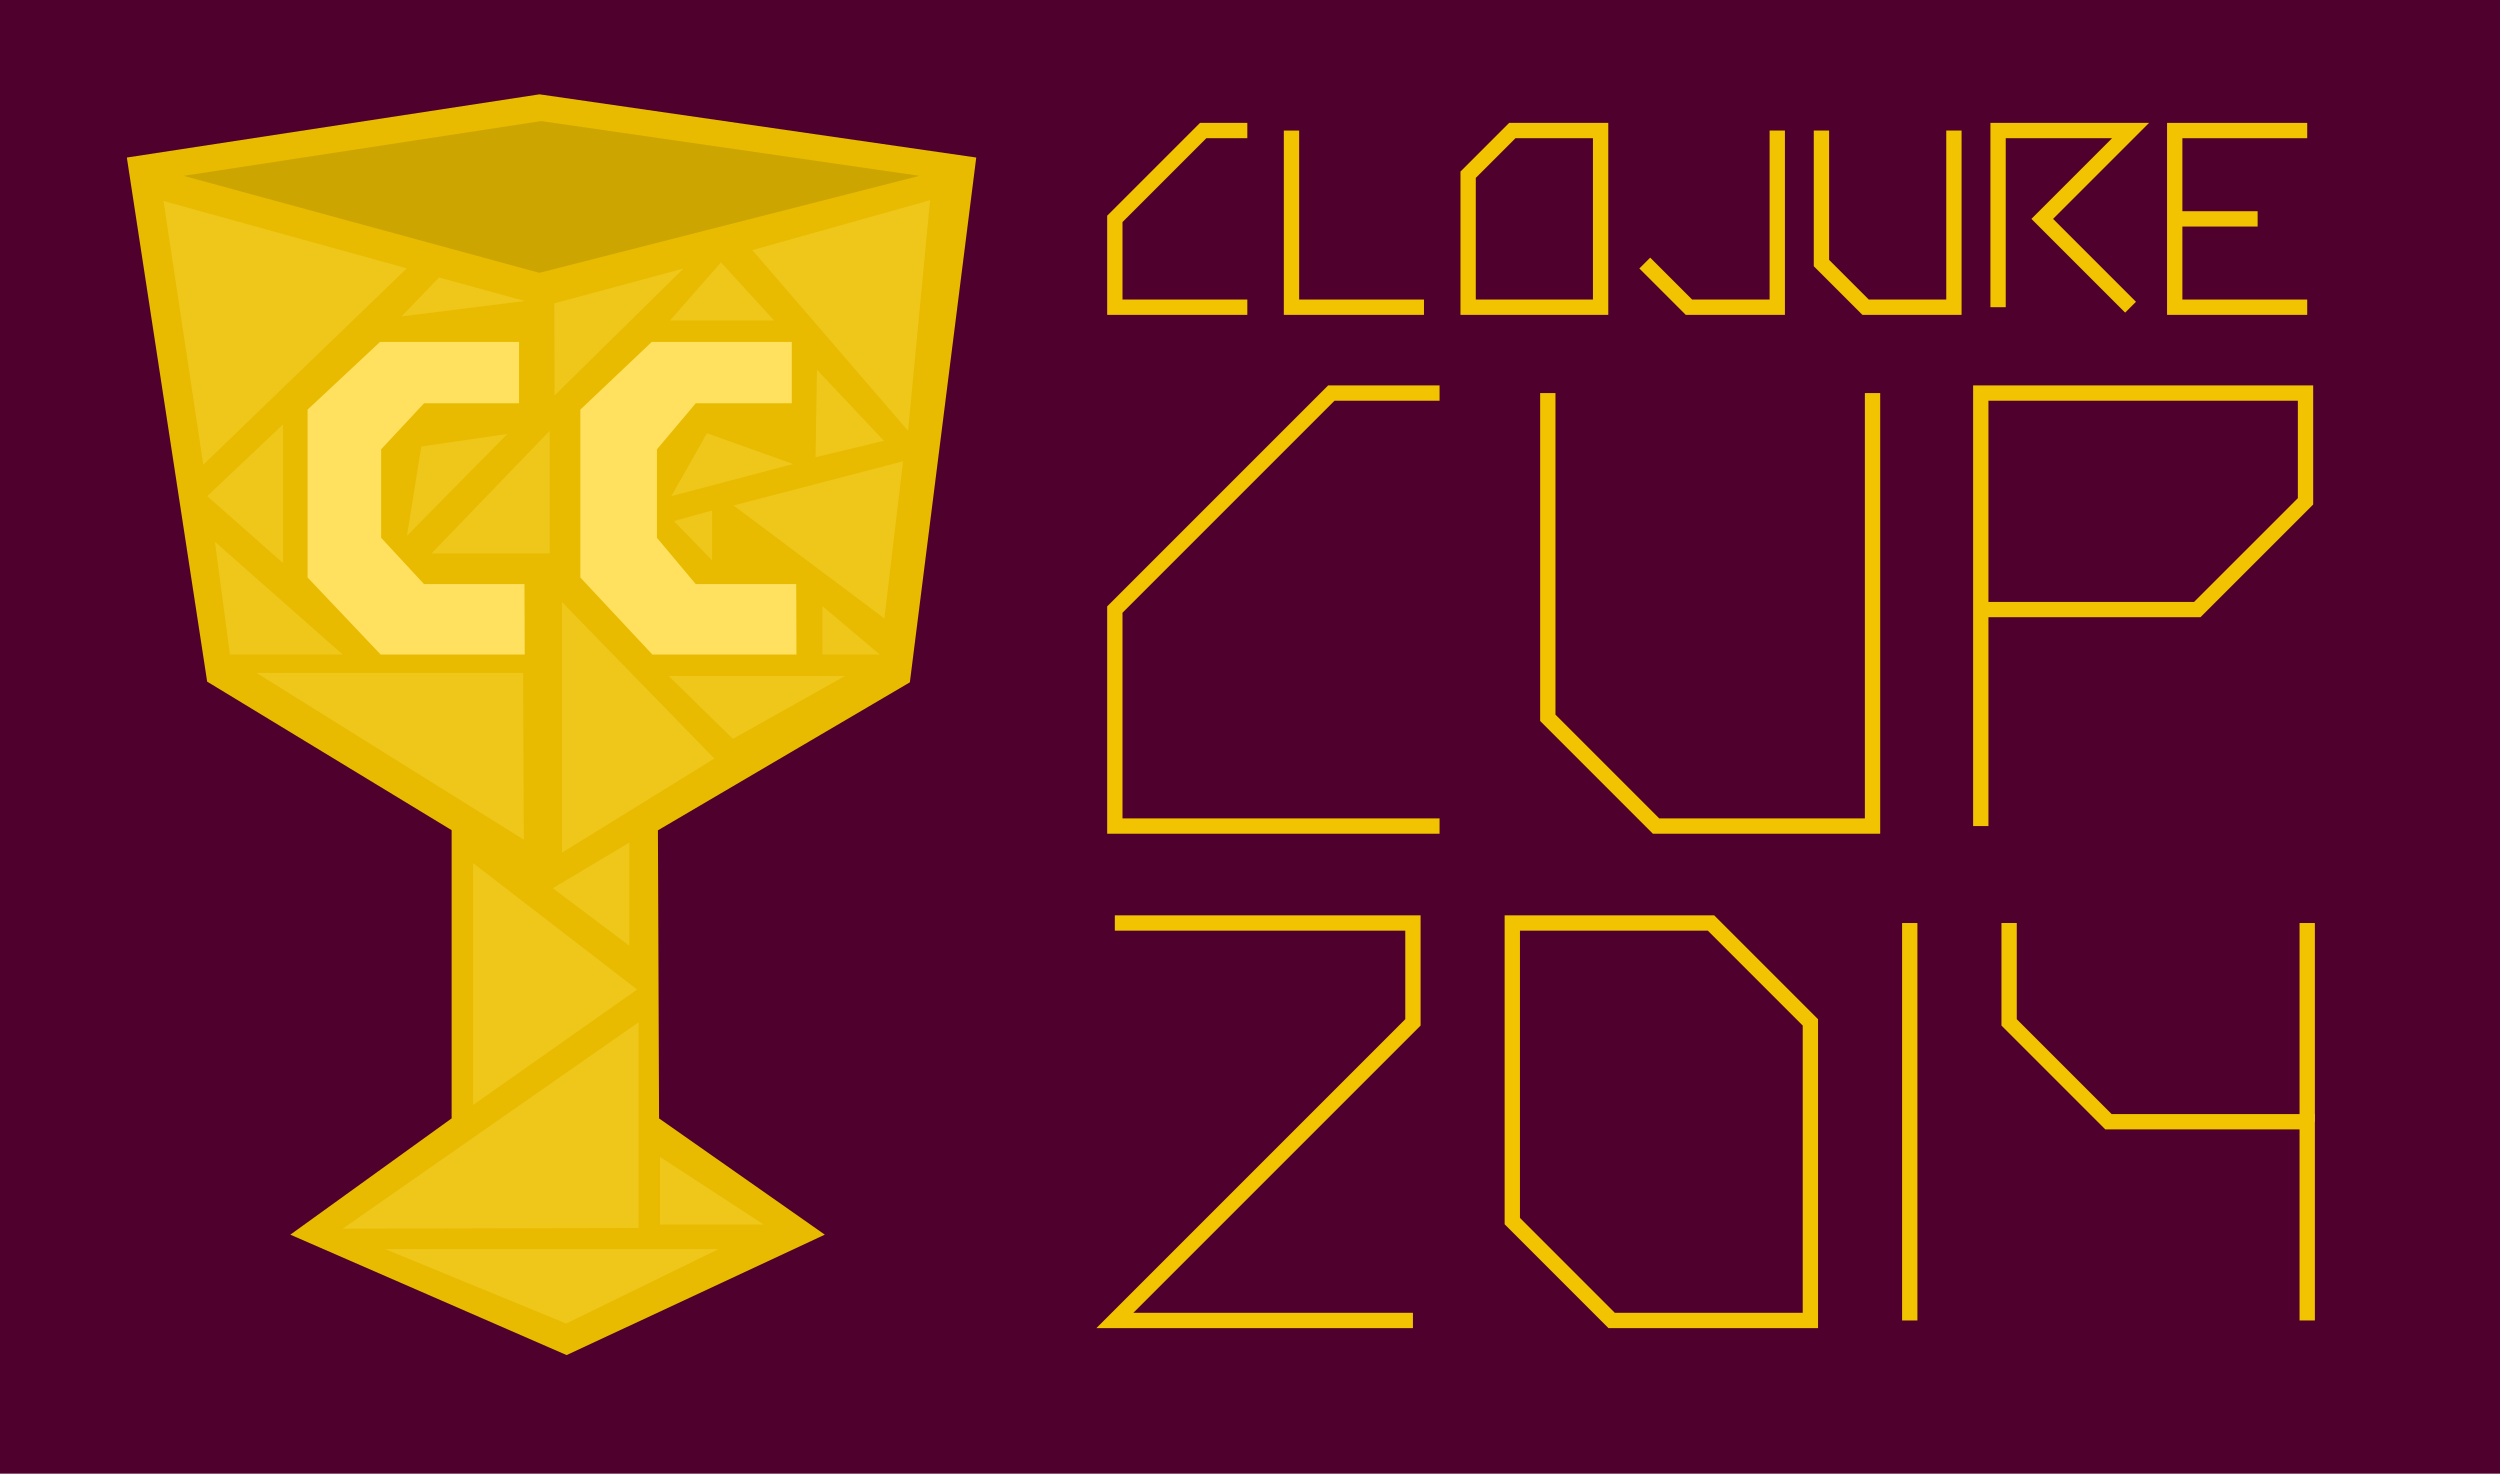 <?xml version="1.0" encoding="utf-8"?>
<!-- Generator: Adobe Illustrator 17.0.1, SVG Export Plug-In . SVG Version: 6.00 Build 0)  -->
<!DOCTYPE svg PUBLIC "-//W3C//DTD SVG 1.1//EN" "http://www.w3.org/Graphics/SVG/1.1/DTD/svg11.dtd">
<svg version="1.1" id="Layer_1" xmlns="http://www.w3.org/2000/svg" xmlns:xlink="http://www.w3.org/1999/xlink" x="0px" y="0px"
	 width="815.791px" height="480.885px" viewBox="0 0 815.791 480.885" enable-background="new 0 0 815.791 480.885"
	 xml:space="preserve">
<rect x="0.5" y="0.5" fill="#50002D" stroke="#50002D" stroke-miterlimit="10" width="814.791" height="479.885"/>
<g>
	<polygon fill="#E8BB00" points="41.39,51.408 67.601,222.429 147.373,270.894 147.373,364.949 94.738,402.893 184.9,442.188 
		269.155,402.893 215.062,364.955 214.689,270.944 296.898,222.659 318.564,51.407 176.053,30.781 	"/>
</g>
<polygon fill="#CCA500" points="59.921,57.377 175.99,89.03 300.031,57.376 176.576,39.509 "/>
<polygon fill="#FFE05F" points="258.373,131.585 227.052,131.585 214.373,146.619 214.373,175.492 227.022,190.585 259.814,190.585 
	259.894,213.585 212.874,213.585 189.373,188.449 189.373,133.662 212.666,111.585 258.373,111.585 "/>
<polygon fill="#FFE05F" points="169.373,131.585 138.384,131.585 124.373,146.619 124.373,175.492 138.355,190.585 171.147,190.585 
	171.226,213.585 124.207,213.585 100.373,188.449 100.373,133.662 123.999,111.585 169.373,111.585 "/>
<polygon fill="#EFC71B" points="180.896,98.977 180.957,129.057 223.04,87.615 "/>
<polygon fill="#EFC71B" points="218.617,104.585 235.276,85.628 252.609,104.585 "/>
<polygon fill="#EFC71B" points="245.515,81.616 296.314,140.564 303.498,65.327 "/>
<polygon fill="#EFC71B" points="294.679,150.524 239.379,164.943 288.584,201.81 "/>
<polygon fill="#EFC71B" points="266.583,120.644 266.137,149.186 288.436,143.834 "/>
<polygon fill="#EFC71B" points="258.779,151.416 230.683,141.382 219.087,161.896 "/>
<polygon fill="#EFC71B" points="219.886,170.035 232.373,182.857 232.373,166.579 "/>
<polygon fill="#EFC71B" points="268.373,197.797 268.373,213.585 287.098,213.585 "/>
<polygon fill="#EFC71B" points="183.373,196.459 183.373,278.241 233.098,247.522 "/>
<polygon fill="#EFC71B" points="218.195,220.585 239.156,241.1 275.725,220.585 "/>
<polygon fill="#EFC71B" points="140.82,180.585 179.373,140.564 179.373,180.585 "/>
<polygon fill="#EFC71B" points="132.792,174.829 137.486,145.692 165.571,141.605 "/>
<polygon fill="#EFC71B" points="53.357,65.586 66.343,151.639 132.734,87.566 "/>
<polygon fill="#EFC71B" points="131.009,103.251 143.273,90.541 171.226,98.224 "/>
<polygon fill="#EFC71B" points="92.373,138.483 92.373,183.749 67.622,161.896 "/>
<polygon fill="#EFC71B" points="70.134,176.793 75.039,213.585 111.832,213.585 "/>
<polygon fill="#EFC71B" points="83.736,219.585 170.7,219.585 170.923,273.993 "/>
<polygon fill="#EFC71B" points="154.373,281.639 154.373,360.575 207.889,322.891 "/>
<polygon fill="#EFC71B" points="180.399,289.834 205.373,274.949 205.373,308.62 "/>
<polygon fill="#EFC71B" points="111.821,400.935 208.373,333.594 208.373,400.712 "/>
<polygon fill="#EFC71B" points="125.657,407.585 234.473,407.585 184.748,431.89 "/>
<polygon fill="#EFC71B" points="215.373,377.522 215.373,399.585 249.19,399.585 "/>
<polyline fill="none" stroke="#F2C300" stroke-width="5" stroke-miterlimit="10" points="407.021,42.602 392.61,42.602 
	363.789,71.424 363.789,100.245 407.021,100.245 "/>
<polyline fill="none" stroke="#F2C300" stroke-width="5" stroke-miterlimit="10" points="469.754,128.268 434.432,128.268 
	363.789,198.912 363.789,269.555 469.754,269.555 "/>
<polyline fill="none" stroke="#F2C300" stroke-width="5" stroke-miterlimit="10" points="421.432,42.602 421.432,100.245 
	464.664,100.245 "/>
<polygon fill="none" stroke="#F2C300" stroke-width="5" stroke-miterlimit="10" points="479.075,57.013 493.486,42.602 
	522.308,42.602 522.308,100.245 479.075,100.245 "/>
<polyline fill="none" stroke="#F2C300" stroke-width="5" stroke-miterlimit="10" points="579.951,42.602 579.951,100.245 
	551.129,100.245 536.718,85.834 "/>
<polyline fill="none" stroke="#F2C300" stroke-width="5" stroke-miterlimit="10" points="594.362,42.602 594.362,85.834 
	608.773,100.245 637.594,100.245 637.594,42.602 "/>
<polyline fill="none" stroke="#F2C300" stroke-width="5" stroke-miterlimit="10" points="505.075,128.268 505.075,234.233 
	540.397,269.555 611.04,269.555 611.04,128.268 "/>
<polyline fill="none" stroke="#F2C300" stroke-width="5" stroke-miterlimit="10" points="652.005,100.245 652.005,42.602 
	695.237,42.602 666.416,71.424 695.237,100.245 "/>
<line fill="none" stroke="#F2C300" stroke-width="5" stroke-miterlimit="10" x1="709.648" y1="71.424" x2="736.702" y2="71.424"/>
<polyline fill="none" stroke="#F2C300" stroke-width="5" stroke-miterlimit="10" points="752.881,42.602 709.648,42.602 
	709.648,100.245 752.881,100.245 "/>
<polyline fill="none" stroke="#F2C300" stroke-width="5" stroke-miterlimit="10" points="646.362,269.555 646.362,128.268 
	752.327,128.268 752.327,163.59 717.005,198.912 646.362,198.912 "/>
<polyline fill="none" stroke="#F2C300" stroke-width="5" stroke-miterlimit="10" points="363.789,301.196 461.062,301.196 
	461.062,333.62 363.789,430.893 461.062,430.893 "/>
<polygon fill="none" stroke="#F2C300" stroke-width="5" stroke-miterlimit="10" points="493.486,301.196 493.486,398.458 
	525.91,430.893 590.759,430.893 590.759,333.62 558.335,301.196 "/>
<line fill="none" stroke="#F2C300" stroke-width="5" stroke-miterlimit="10" x1="623.183" y1="301.196" x2="623.183" y2="430.893"/>
<polyline fill="none" stroke="#F2C300" stroke-width="5" stroke-miterlimit="10" points="655.608,301.196 655.608,333.62 
	688.032,366.044 752.881,366.044 752.881,430.893 "/>
<line fill="none" stroke="#F2C300" stroke-width="5" stroke-miterlimit="10" x1="752.881" y1="301.196" x2="752.881" y2="366.044"/>
</svg>
